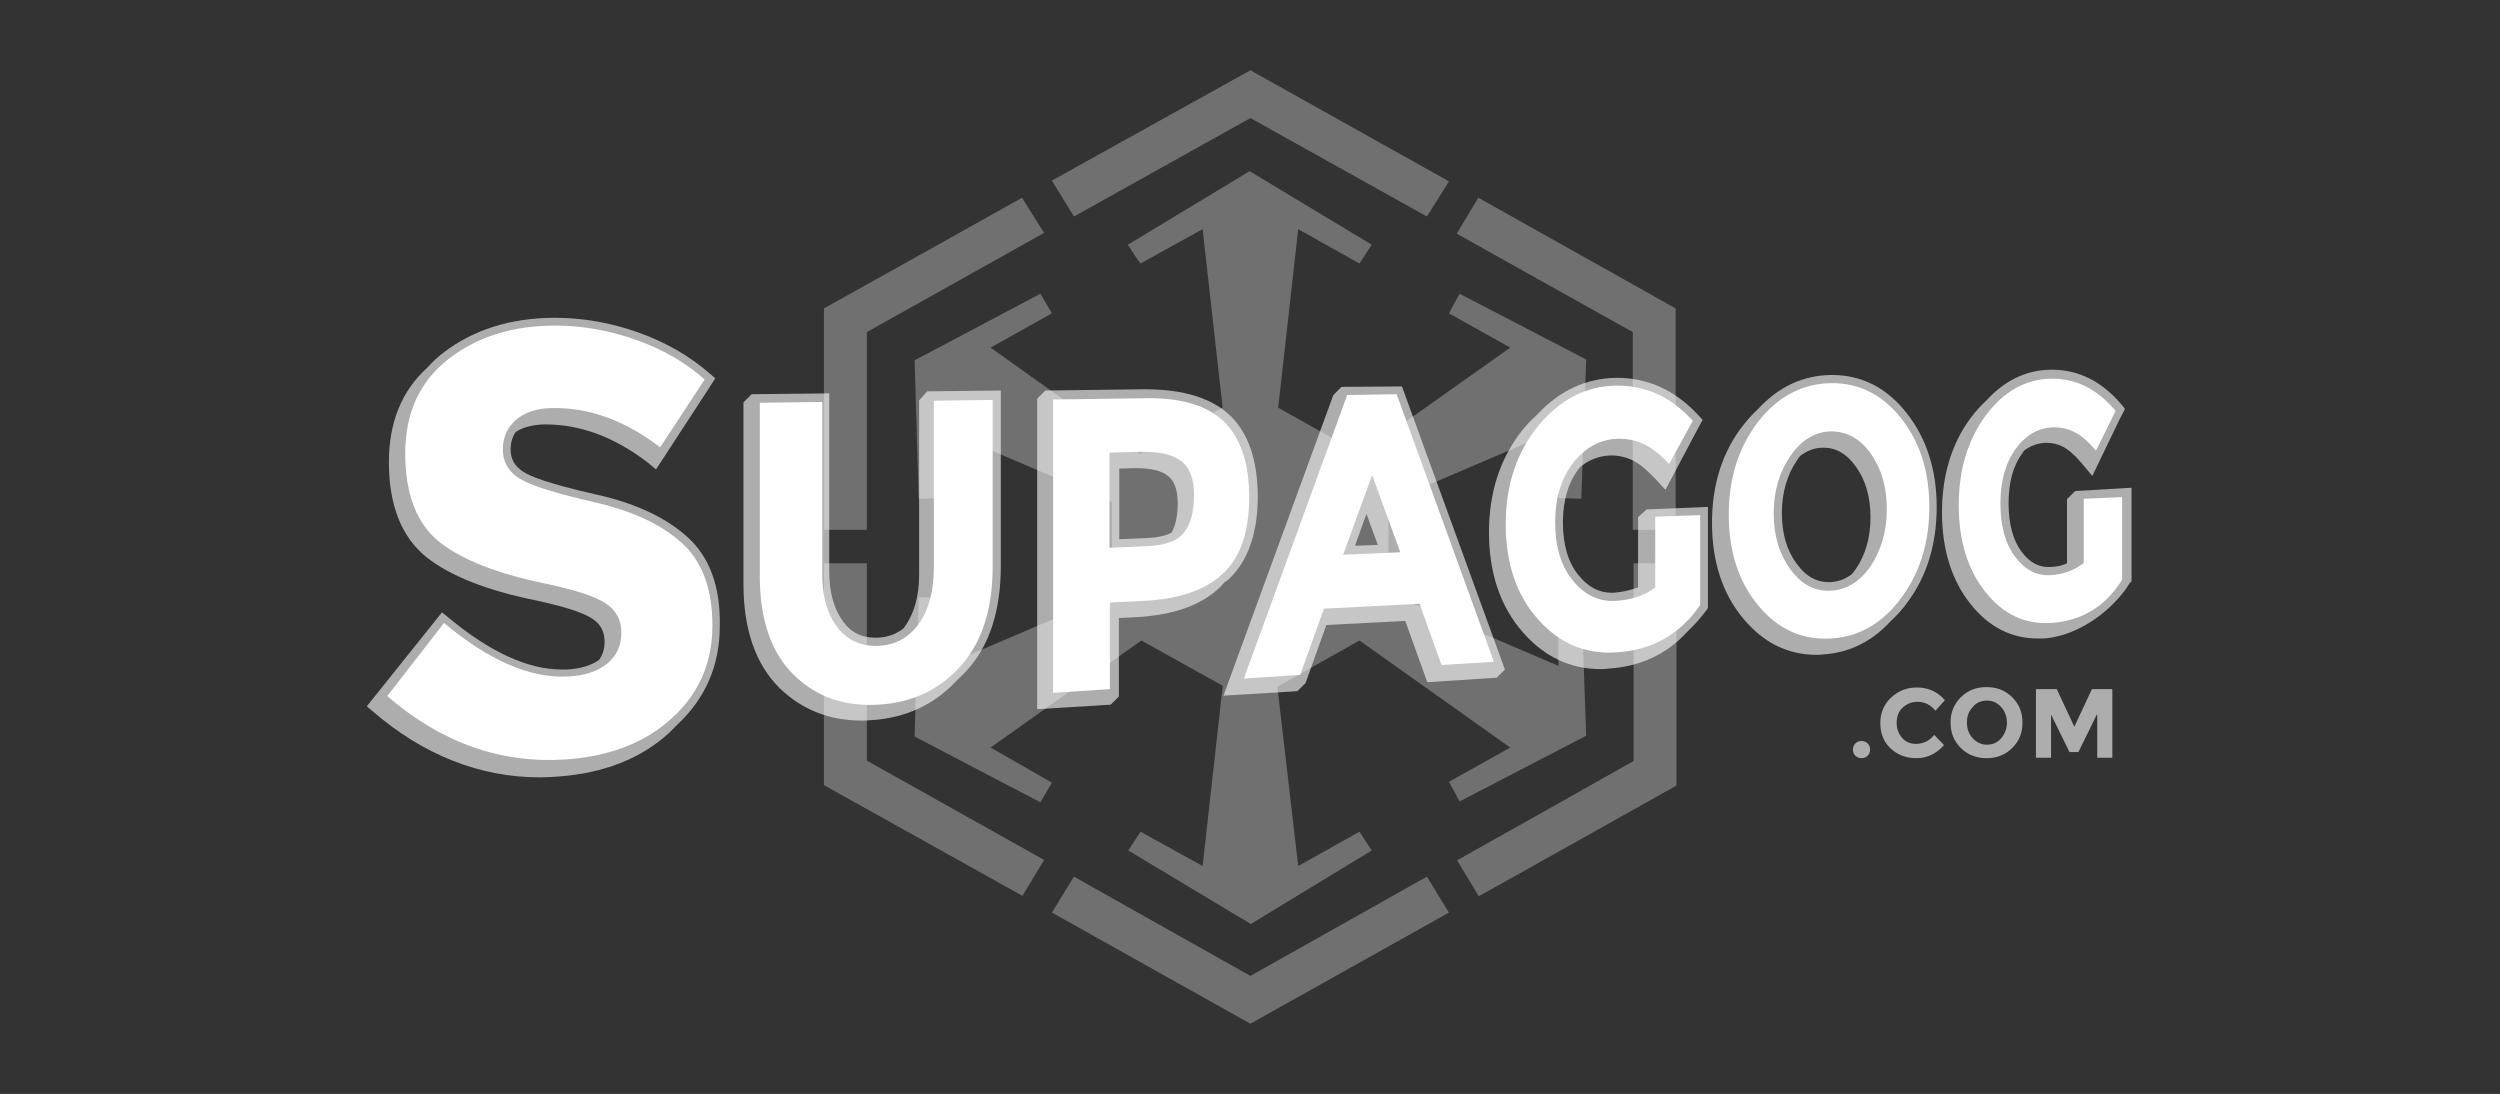 <?xml version="1.0" encoding="utf-8"?>
<!-- Generator: Adobe Illustrator 19.1.0, SVG Export Plug-In . SVG Version: 6.00 Build 0)  -->
<svg version="1.1" xmlns="http://www.w3.org/2000/svg" xmlns:xlink="http://www.w3.org/1999/xlink" x="0px" y="0px"
	 viewBox="-693 867.2 612 267.8" enable-background="new -693 867.2 612 267.8" xml:space="preserve">
<rect x="-693" y="867.2" width="612" height="267.8" fill="#333333" stroke="none"/>
<g id="Calque_2_1_">
	<path opacity="0.3" fill="#FFFFFF" d="M-435.5,911.4l48.6-27l48.6,27.2c-1.8,2.9-3.6,5.8-5.4,8.6l-43.2-24.1
		c-14.4,8-28.8,16.1-43.2,24.1L-435.5,911.4z M-416.9,927.1l29.8-18l29.9,18l-3,4.6l-15-8.4c-1.6,14.6-3.3,29.2-4.9,43.7
		c6.7,3.8,13.4,7.5,20.1,11.3l36.7-26l-15-8.4c0.9-1.6,1.7-3.2,2.6-4.8c10.3,5.4,20.7,10.7,31,16.1l-1.2,34.1l-5.6-0.2v-16.8
		l-41.6,17.8v22.3l41.6,17.8v-16.8l5.6-0.2c0.4,11.4,0.8,22.7,1.2,34.1l-31,16.1c-0.8-1.6-1.7-3.2-2.6-4.8c5-2.8,10-5.6,15-8.4
		l-36.9-26.2l-20.1,11.3l5.1,43.9l15-8.4l3,4.6l-29.6,18l-30-18l3-4.6l15.2,8.4l4.9-43.9c0.1-0.2-0.2-0.3-0.3-0.4l-19.6-10.9
		l-36.9,26.2l15,8.6l-2.8,4.8c-10.3-5.4-20.6-10.7-30.8-16.1c0.3-11.4,0.6-22.7,1-34.1l5.7,0.2v16.8l41.6-17.8l0-22.5l-41.6-17.8
		v16.8l-5.7,0.2c-0.3-11.3-0.7-22.6-1-33.9l30.8-16.3l2.8,4.8l-15,8.4l36.5,26c6.8-3.8,13.5-7.5,20.3-11.3
		c-1.6-14.6-3.3-29.2-4.9-43.7l-15.2,8.4C-415,930.2-415.9,928.6-416.9,927.1z M-491.3,942.7c16.2-9,32.4-18.1,48.5-27.1
		c1.8,2.9,3.6,5.8,5.4,8.6l-43.4,24.3l0,48.4l-10.5,0C-491.3,978.8-491.3,960.8-491.3,942.7z M-336.4,924.4l5.3-8.8
		c16.1,9,32.2,18.1,48.3,27.1c0,18.1,0,36.1,0,54.2l-10.5,0l0-48.4L-336.4,924.4z M-491.3,1005.1h10.5v48.3
		c14.9,8.4,30.6,17.1,43.4,24.3l-5.3,8.8c-16.2-9-32.4-18.1-48.6-27.1C-491.3,1041.3-491.3,1023.2-491.3,1005.1z M-293.1,1005.1
		h10.5c0,18.1,0,36.2,0,54.4c-16.1,9-32.2,18.1-48.4,27.1l-5.3-8.8c14.4-8.1,28.9-16.2,43.2-24.3L-293.1,1005.1z M-435.5,1090.6
		l5.4-8.8l43.2,24.3l43.2-24.3l5.4,8.8l-48.6,27.2L-435.5,1090.6z"/>
</g>
<g id="Calque_1">
	<g>
		<g opacity="0.6">
			<path fill="#FFFFFF" d="M-468,965.2v42.8c0,5.3-1.3,9.5-3.5,12.6c-0.1,0.2-0.3,0.3-0.4,0.5c-1.7,1.3-3.8,2.1-6.2,2.2
				c-0.2,0-0.5,0-0.7,0c-3.2,0-5.8-1.2-7.7-3.8c-2.2-2.9-3.5-7-3.5-12.4v-43.6l-19,0.2l-2,2v44.5c0,11.1,3,19.7,8.9,25.5
				c5.4,5.2,12.1,7.9,20,7.9c0.8,0,1.5,0,2.3-0.1c8.6-0.5,15.7-3.9,21.2-9.9c0.8-0.7,1.6-1.5,2.4-2.4c5.5-6.1,8.2-14.7,8.2-25.4v-43
				l-18,0.2L-468,965.2z"/>
			<path fill="#FFFFFF" d="M-292,993.8v17.2c-2,0.7-3.7,1.1-5.9,1.3c-0.2,0-0.4,0-0.6,0c-3.1,0-5.7-1.4-8-4.2
				c-2.6-3.1-3.9-7.5-3.9-13c0-5.5,1.4-10.1,4.1-13.4c0.1-0.1,0.2-0.2,0.3-0.3c2.1-1.7,4.5-2.6,7.2-2.7l0.3,0c1.8,0,3.5,0.4,5,1.1
				c1.7,0.8,3.5,2.3,5.6,4.5l2.6,2.8l7.9-14.9l1.2-2.2l-1-1.1c-5.6-6.1-12.3-9.2-19.9-9.2l-0.3,0c-7.3,0.1-13.8,3.1-19.2,8.9
				c-1.2,1.1-2.3,2.2-3.4,3.5c-5.6,6.8-8.5,15.4-8.5,25.4c0,10,2.8,18.3,8.4,24.6c5.2,5.9,11.6,8.9,18.9,8.9c0.6,0,1.1,0,1.8-0.1
				c7.9-0.5,14.4-3.5,19.4-9c1.7-1.6,3.3-3.4,4.8-5.4l0.3-0.5v-24.7l-15,0.6L-292,993.8z"/>
			<path fill="#FFFFFF" d="M-524.8,998.6c-5.3-4.8-12.9-8.3-22.5-10.4c-11.5-2.6-15.9-4.4-17.6-5.5c-2.1-1.4-3.1-3.1-3.1-5.4
				c0-1.7,0.4-3.1,1.2-4.3c1.7-1.2,4.1-1.8,6.9-1.9l0.5,0c8.5,0,16.8,3.1,24.8,9.2l2.2,1.8l13.1-20.1l1.4-2.2l-1.3-1.1
				c-4.9-4.3-10.8-7.7-17.5-10.1c-6.7-2.4-13.6-3.6-20.5-3.6c-10.7,0-19.9,2.9-27.2,8.5c-1.5,1.1-2.8,2.4-4,3.7
				c-6.3,5.7-9.4,13.5-9.4,23.1c0,10.6,3.1,18.4,9.2,23.3c5.8,4.6,14.9,8.2,26.9,10.6c8.8,1.9,12.4,3.5,13.9,4.6
				c1.9,1.3,2.8,3.1,2.8,5.5c0,1.7-0.4,3.1-1.3,4.4c-1.9,1.4-4.6,2.2-7.8,2.4c-0.5,0-0.9,0-1.4,0c-8.3,0-17.6-4.3-27.7-12.7
				l-1.6-1.3l-18.4,23l1.4,1.2c12.4,10.7,26.2,16.2,41,16.2c1.5,0,2.9-0.1,4.4-0.2c11.2-0.8,20.4-4.4,27.3-10.8
				c0.6-0.6,1.2-1.2,1.8-1.8c0.1-0.1,0.1-0.1,0.2-0.2c6.8-6.4,10.3-14.4,10.3-24C-516.6,1010.8-519.3,1003.5-524.8,998.6z"/>
			<path fill="#FFFFFF" d="M-392.1,1008.9c4.6-4.4,7-11.2,7-20.1c0-8.9-2.3-15.6-6.8-19.9c-4.4-4.2-11.3-6.4-20.7-6.4
				c-0.3,0-0.5,0-0.8,0l-23.7,0.3l-2,2v76l18-1.1l2-2v-19.2l4-0.2c9.3-0.5,16.2-2.9,20.8-7.4c0.4-0.4,0.7-0.8,1.1-1.2
				C-392.8,1009.5-392.4,1009.2-392.1,1008.9z M-412.1,998.9l-6.9,0.3v-17.3l3.6-0.1c0.2,0,0.3,0,0.5,0c3.6,0,6.2,0.6,7.8,1.9
				c1.6,1.2,2.4,3.5,2.4,6.7c0,3-0.5,5.4-1.5,7.2C-407.5,998.3-409.5,998.8-412.1,998.9z"/>
			<path fill="#FFFFFF" d="M-364.6,961.9l-2,2l-26.9,73.6l18.1-1.1l2-2l5.1-14.2l19.3-1l5.4,15l17-1.1l2-2l-25.2-69.3L-364.6,961.9z
				 M-355.7,1000.6l-5.6,0.2l2.8-7.8L-355.7,1000.6z"/>
			<path fill="#FFFFFF" d="M-244.5,959l-0.3,0c-6.9,0.1-12.8,2.9-17.8,8.3c-1.2,1.1-2.4,2.4-3.5,3.8c-5.2,6.5-7.8,14.6-7.8,24.1
				c0,9.5,2.6,17.5,7.8,23.6c4.9,5.8,10.8,8.7,17.8,8.7c0.5,0,1.1,0,1.6-0.1c6.5-0.4,12-3.2,16.6-8.2c1.4-1.3,2.8-2.8,4-4.5
				c4.8-6.4,7.2-14.3,7.2-23.4c0-9.1-2.5-16.8-7.3-22.9C-231,962.2-237.2,959-244.5,959z M-244.9,1009.7c-0.2,0-0.4,0-0.5,0
				c-3,0-5.5-1.4-7.7-4.4c-2.5-3.3-3.7-7.5-3.7-12.5c0-5,1.3-9.4,3.7-12.9c0.3-0.4,0.5-0.8,0.8-1.1c1.7-1.3,3.5-2,5.5-2l0.2,0
				c3.1,0,5.7,1.5,7.9,4.6c2.4,3.3,3.6,7.5,3.6,12.4c0,4.9-1.2,9.2-3.6,12.7c-0.3,0.4-0.6,0.8-0.9,1.2
				C-241.1,1008.9-242.9,1009.6-244.9,1009.7z"/>
			<path fill="#FFFFFF" d="M-185,987.4l-2,2v15.7c-1,0.5-2.6,0.9-4.3,0.9c-0.1,0-0.2,0-0.3,0c-2.5,0-4.6-1.2-6.5-3.7
				c-2.1-2.8-3.2-6.8-3.2-11.9c0-5.1,1.1-9.2,3.4-12.3c0.1-0.2,0.3-0.4,0.4-0.6c1.6-1.2,3.3-1.8,5.2-1.9l0.2,0c1.5,0,2.8,0.3,4,0.9
				c1.4,0.7,2.9,2,4.6,4l2.7,3.2l6.7-13.9l0,0l1.3-2.5l-0.8-1c-4.8-5.7-10.5-8.6-17.1-8.6l-0.3,0c-6,0.1-11.2,2.6-15.7,7.5
				c-1.3,1.2-2.6,2.6-3.8,4.2c-4.7,6.3-7.1,14.1-7.1,23.2c0,9.2,2.4,16.8,7.1,22.6c4.4,5.5,9.9,8.3,16.3,8.3c0.5,0,1.1,0,1.5,0
				c6.1-0.4,12.5-3.9,17.1-8.6c1.4-1.4,2.8-3,3.9-4.9l0.5-0.5v-22.9L-185,987.4z"/>
		</g>
		<g>
			<path fill="#FFFFFF" d="M-488,1020.8c2.5,3.2,5.9,4.7,10.1,4.5c4.2-0.2,7.5-2.1,9.9-5.5c2.4-3.4,3.6-8,3.6-13.7v-40.8l14.4-0.2
				v40.9c0,10.3-2.6,18.3-7.7,24.1c-5.2,5.9-11.9,9.1-20.2,9.6c-8.4,0.5-15.3-1.9-20.8-7.3c-5.5-5.4-8.3-13.5-8.3-24.1v-42.5
				l15.3-0.2v41.6C-491.8,1013-490.5,1017.5-488,1020.8z"/>
			<g>
				<path fill="#FFFFFF" d="M-566.6,969.9c-2.2,1.9-3.3,4.3-3.3,7.3c0,3,1.3,5.4,4,7.1c2.7,1.7,8.7,3.6,18.2,5.8
					c9.3,2.1,16.5,5.4,21.6,10c5,4.5,7.5,11.3,7.5,20.2c0,9-3.2,16.5-9.7,22.5c-6.5,6.1-15.2,9.5-26,10.3c-16,1.1-30.6-4-43.9-15.5
					l13.9-17.9c11.1,9.3,21.2,13.6,30.4,13.1c4.1-0.2,7.3-1.3,9.6-3.2c2.3-1.9,3.4-4.4,3.4-7.5c0-3.1-1.2-5.4-3.7-7.1
					c-2.4-1.7-7.3-3.3-14.7-4.9c-11.8-2.4-20.5-5.8-26.1-10.2c-5.6-4.5-8.4-11.7-8.4-21.7c0-10,3.6-17.7,10.7-23.2
					c7-5.4,15.7-8.1,26-8.1c6.7,0,13.3,1.2,19.8,3.5c6.5,2.3,12.1,5.5,16.8,9.7l-10.9,16.6c-8.5-6.5-17.3-9.8-26.5-9.6
					C-561.4,967.1-564.4,968.1-566.6,969.9z"/>
				<path fill="#FFFFFF" d="M-393.4,970.4c4.1,4,6.2,10.1,6.2,18.5c0,8.4-2.1,14.6-6.3,18.6c-4.3,4.1-10.8,6.4-19.7,6.8l-8.1,0.4
					v21.2l-13.9,0.9v-71.8l21.8-0.3C-404.2,964.4-397.5,966.4-393.4,970.4z M-403.1,997.5c1.6-2.1,2.4-5.1,2.4-9.1
					c0-3.9-1-6.7-3.1-8.3c-2.1-1.6-5.4-2.4-9.8-2.3l-7.8,0.2v23.3l9.2-0.4C-407.7,1000.7-404.7,999.6-403.1,997.5z"/>
				<path fill="#FFFFFF" d="M-340.1,1030l-5.4-15l-23.4,1.2l-5.8,16.2l-13.8,0.9l25.3-69.4l12.1-0.2l23.8,65.5L-340.1,1030z
					 M-357.1,983.5l-7.1,19.5l14-0.6L-357.1,983.5z"/>
				<path fill="#FFFFFF" d="M-288,993.7l11.2-0.4v22c-4.9,7.2-11.8,11.1-20.6,11.6c-7.5,0.5-13.9-2.2-19.1-8.1
					c-5.3-6-7.9-13.7-7.9-23.3c0-9.6,2.7-17.6,8-24.1c5.3-6.4,11.7-9.7,19-9.8c7.3-0.1,13.5,2.8,18.8,8.6l-5.8,10.6
					c-2.2-2.4-4.3-4-6.2-4.9c-1.9-0.9-4-1.3-6.2-1.3c-4.3,0.1-8,2-11,5.8c-3,3.8-4.5,8.7-4.5,14.7s1.5,10.8,4.4,14.3
					c2.9,3.5,6.3,5.1,10.3,4.9c3.9-0.2,7.2-1.3,9.8-3.3V993.7z"/>
				<path fill="#FFFFFF" d="M-227.6,1013.6c-4.6,6.2-10.3,9.5-17.2,9.9c-7,0.4-12.9-2.2-17.7-8c-4.9-5.8-7.3-13.3-7.3-22.3
					c0-9.1,2.5-16.7,7.3-22.9c4.8-6.1,10.8-9.2,17.7-9.3c6.9-0.1,12.6,2.8,17.2,8.6c4.6,5.8,6.9,13,6.9,21.7
					C-220.7,1000-223,1007.4-227.6,1013.6z M-231.1,991.8c0-5.3-1.3-9.8-3.9-13.5c-2.6-3.7-5.9-5.5-9.8-5.5c-3.9,0.1-7.2,2.1-9.9,6
					c-2.7,3.9-4.1,8.6-4.1,14.1c0,5.5,1.4,10,4.1,13.7c2.7,3.7,6,5.4,9.9,5.2c3.9-0.2,7.2-2.3,9.8-6.1
					C-232.4,1001.7-231.1,997.1-231.1,991.8z"/>
				<path fill="#FFFFFF" d="M-182.9,989.3l9.4-0.4v20.2c-4.1,6.6-9.9,10.1-17.4,10.6c-6.3,0.4-11.7-2.1-16-7.5
					c-4.4-5.5-6.6-12.6-6.6-21.4c0-8.7,2.3-16.1,6.7-22c4.4-5.9,9.8-8.8,15.9-8.9c6.1-0.1,11.4,2.6,15.8,7.9l-4.8,9.7
					c-1.9-2.2-3.6-3.7-5.2-4.5c-1.6-0.8-3.3-1.2-5.2-1.2c-3.6,0.1-6.7,1.8-9.2,5.2c-2.5,3.4-3.8,7.9-3.8,13.4
					c0,5.5,1.2,9.9,3.6,13.1c2.4,3.2,5.3,4.7,8.6,4.5c3.3-0.2,6-1.2,8.2-3V989.3z"/>
			</g>
		</g>
		<g opacity="0.6">
			<path fill="#FFFFFF" d="M-238.8,1052.2c-0.4-0.4-0.6-0.9-0.6-1.5s0.2-1.1,0.6-1.5s0.9-0.6,1.5-0.6s1.1,0.2,1.5,0.6
				s0.6,0.9,0.6,1.5s-0.2,1.1-0.6,1.5s-0.9,0.6-1.5,0.6S-238.4,1052.6-238.8,1052.2z"/>
			<path fill="#FFFFFF" d="M-224,1049.3c1.8,0,3.3-0.7,4.5-2.2l2.4,2.5c-1.9,2.1-4.1,3.2-6.7,3.2s-4.7-0.8-6.4-2.4
				c-1.7-1.6-2.5-3.7-2.5-6.2c0-2.5,0.9-4.6,2.6-6.2s3.8-2.5,6.3-2.5c2.8,0,5.1,1,6.9,3.1l-2.3,2.6c-1.2-1.5-2.7-2.2-4.4-2.2
				c-1.4,0-2.6,0.5-3.6,1.4s-1.5,2.2-1.5,3.7c0,1.6,0.5,2.8,1.4,3.8C-226.5,1048.8-225.4,1049.3-224,1049.3z"/>
			<path fill="#FFFFFF" d="M-200.4,1050.3c-1.7,1.7-3.8,2.5-6.3,2.5c-2.5,0-4.6-0.8-6.3-2.5c-1.7-1.7-2.5-3.7-2.5-6.2
				s0.8-4.5,2.5-6.2c1.7-1.7,3.8-2.5,6.3-2.5c2.5,0,4.6,0.8,6.3,2.5s2.5,3.7,2.5,6.2S-198.7,1048.6-200.4,1050.3z M-201.7,1044.1
				c0-1.5-0.5-2.8-1.4-3.8c-1-1.1-2.1-1.6-3.5-1.6s-2.6,0.5-3.5,1.6c-1,1.1-1.4,2.3-1.4,3.8c0,1.5,0.5,2.8,1.4,3.8s2.1,1.6,3.5,1.6
				s2.6-0.5,3.5-1.6S-201.7,1045.6-201.7,1044.1z"/>
			<path fill="#FFFFFF" d="M-179.7,1042.1l-4.5,9.2h-2.2l-4.5-9.2v10.6h-3.7v-16.8h5.1l4.3,9.2l4.3-9.2h5v16.8h-3.7V1042.1z"/>
		</g>
	</g>
</g>
</svg>
